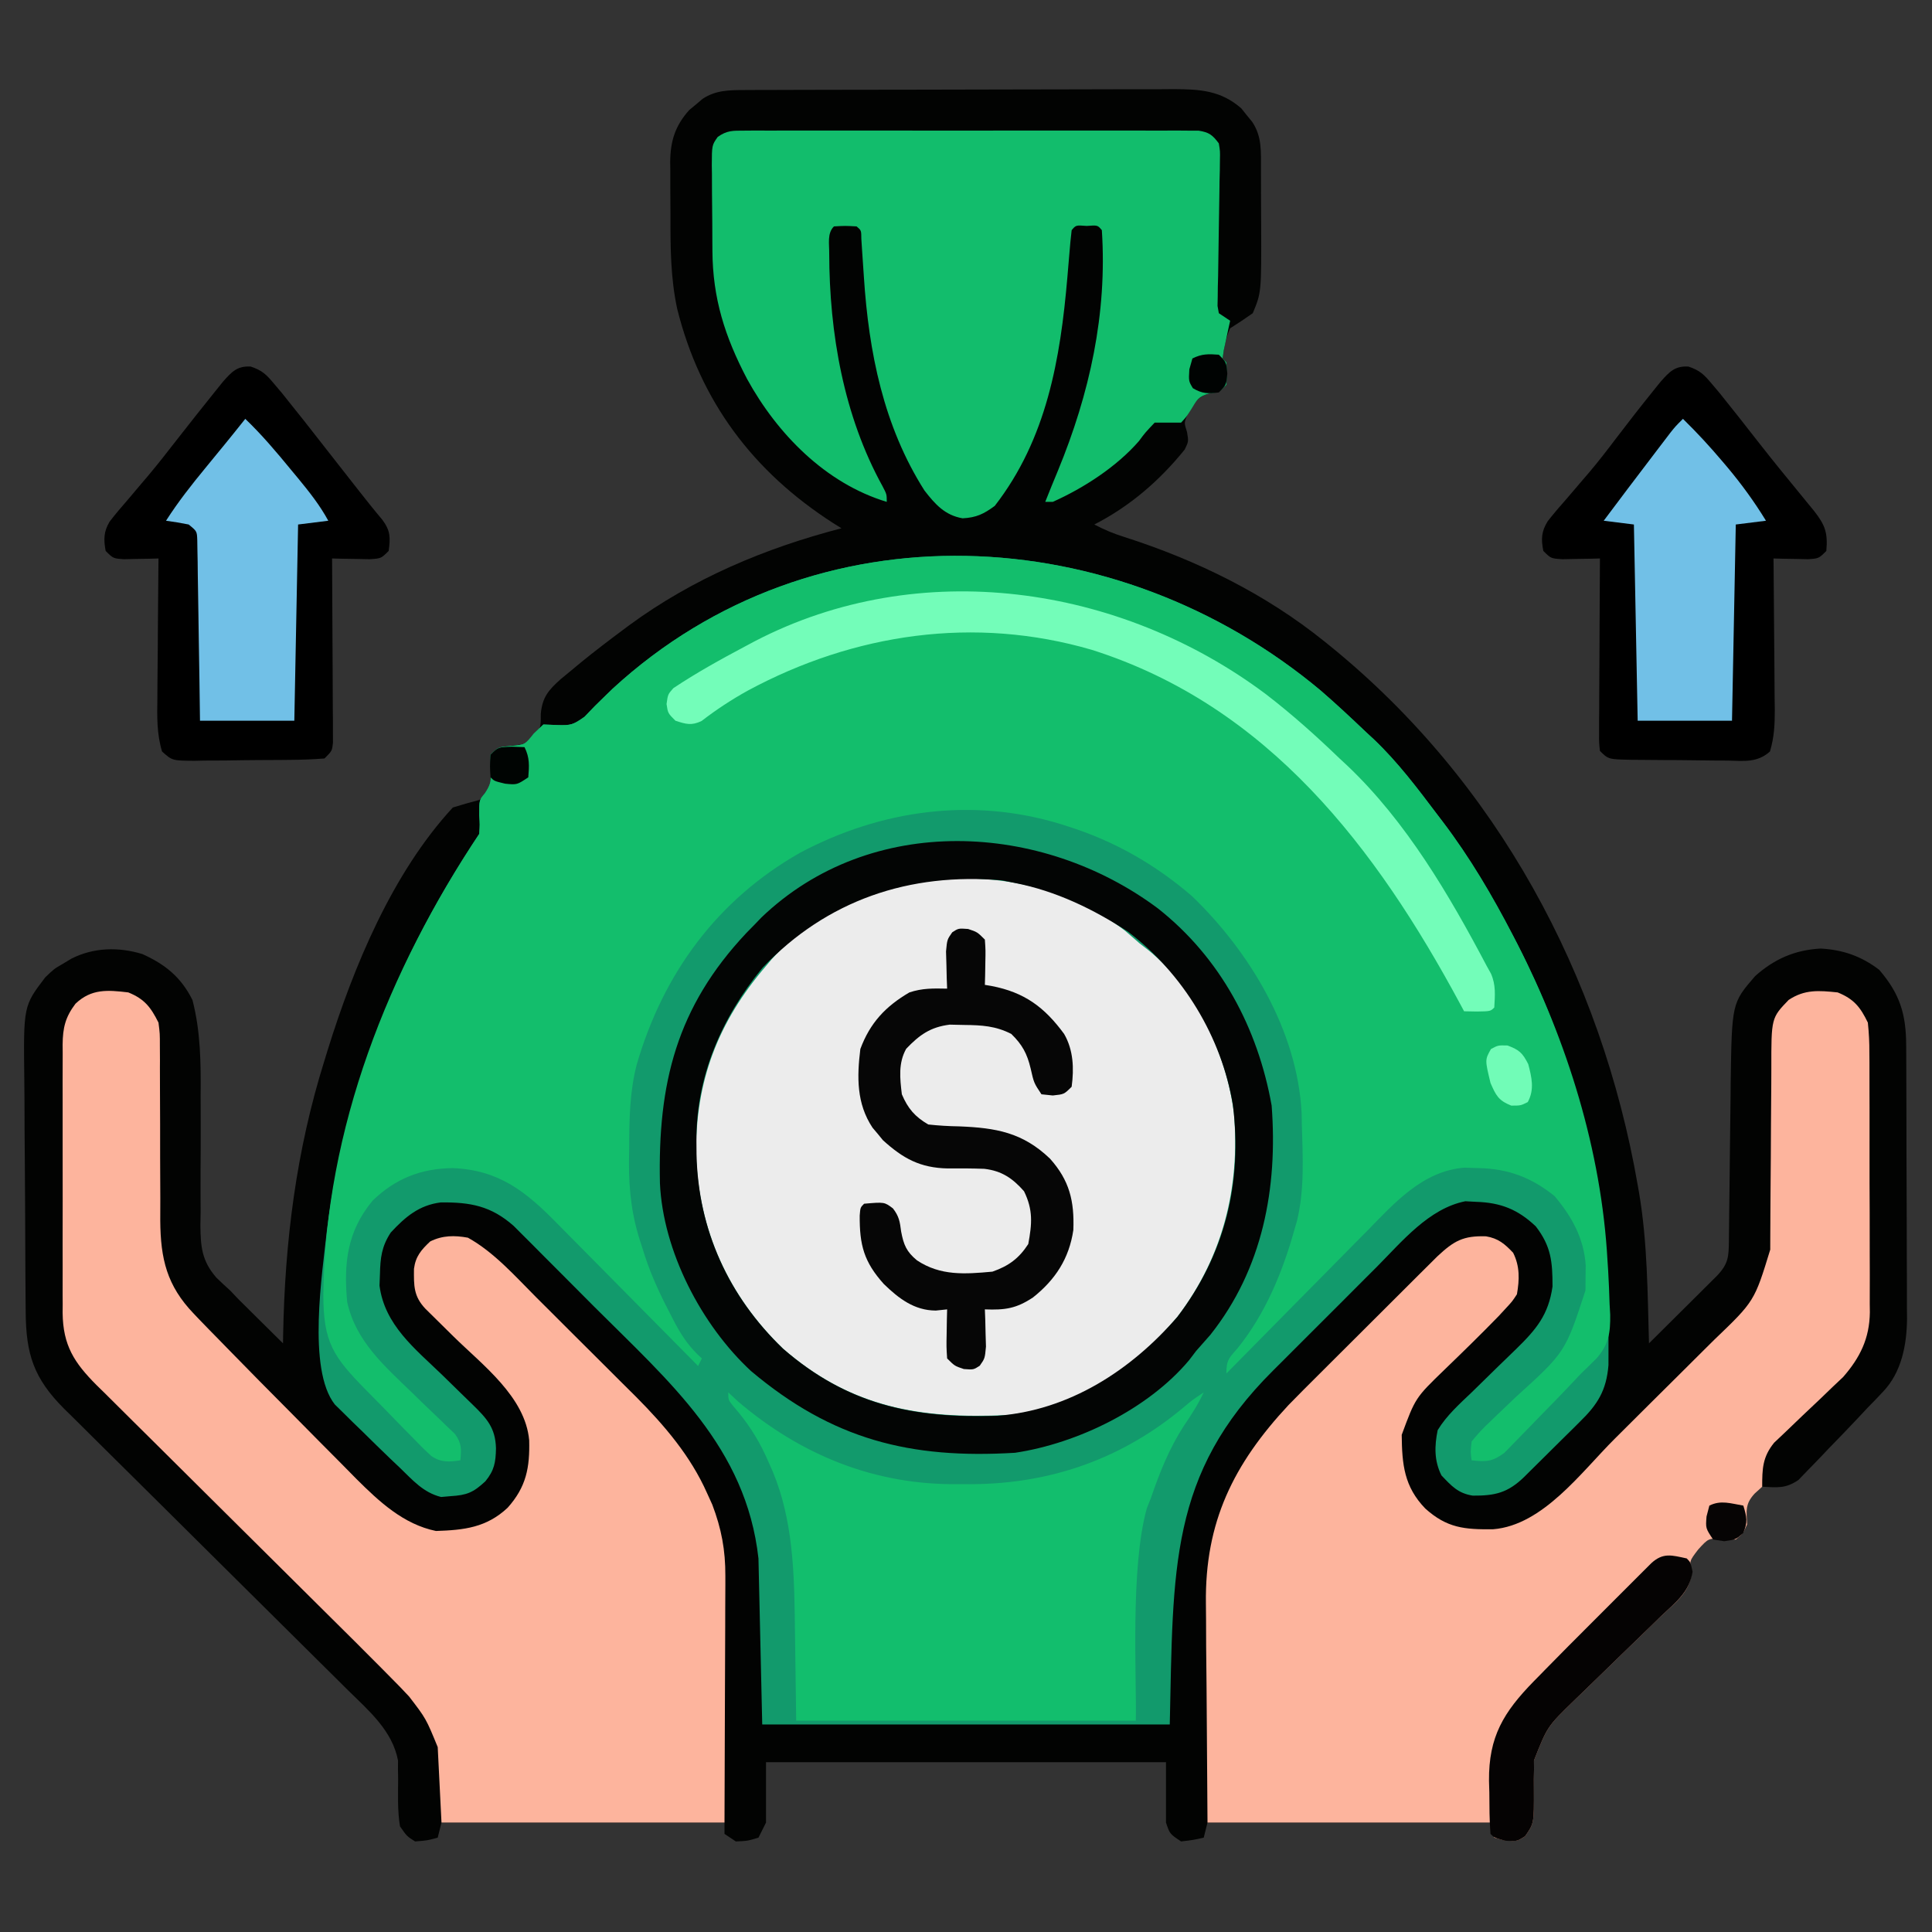 <?xml version="1.0" encoding="UTF-8"?>
<svg version="1.1" xmlns="http://www.w3.org/2000/svg" width="512" height="512">
<rect width="100%" height="100%" fill="#333333" stroke="none"/>
<path d="M0 0 C1.072 -0.006 2.145 -0.011 3.25 -0.017 C5.007 -0.019 5.007 -0.019 6.8 -0.021 C8.038 -0.026 9.275 -0.031 10.551 -0.036 C13.943 -0.048 17.336 -0.055 20.729 -0.06 C22.85 -0.063 24.972 -0.067 27.093 -0.071 C33.736 -0.085 40.378 -0.095 47.021 -0.098 C54.679 -0.103 62.338 -0.12 69.996 -0.149 C75.922 -0.171 81.848 -0.181 87.775 -0.182 C91.311 -0.184 94.847 -0.189 98.384 -0.207 C102.331 -0.227 106.278 -0.222 110.226 -0.216 C111.391 -0.225 112.556 -0.234 113.757 -0.244 C120.702 -0.208 126.237 0.099 131.668 4.859 C132.134 5.447 132.601 6.035 133.082 6.64 C133.805 7.522 133.805 7.522 134.543 8.422 C137.193 12.335 136.868 16.428 136.875 20.957 C136.878 21.728 136.881 22.499 136.885 23.294 C136.89 24.928 136.892 26.563 136.892 28.198 C136.894 30.669 136.912 33.14 136.931 35.611 C136.999 53.609 136.999 53.609 134.707 59.14 C132.745 60.53 130.745 61.866 128.707 63.14 C127.505 65.861 127.147 68.155 126.707 71.14 C127.037 71.47 127.367 71.8 127.707 72.14 C127.894 75.078 127.894 75.078 127.707 78.14 C125.707 80.14 125.707 80.14 123.332 80.328 C119.82 81.415 119.092 83.078 117.308 86.156 C116.506 88.208 116.506 88.208 117.277 90.609 C117.707 93.14 117.707 93.14 116.66 95.281 C110.021 103.504 102.143 110.317 92.707 115.14 C95.318 116.509 97.848 117.578 100.664 118.445 C119.798 124.579 138.02 133.476 153.707 146.14 C154.276 146.599 154.846 147.057 155.433 147.53 C199.385 183.288 227.056 234.582 236.707 290.14 C236.891 291.184 236.891 291.184 237.08 292.249 C239.306 305.399 239.332 318.84 239.707 332.14 C242.54 329.332 245.37 326.52 248.197 323.705 C249.159 322.748 250.122 321.792 251.086 320.836 C252.471 319.463 253.853 318.087 255.234 316.711 C256.067 315.883 256.899 315.056 257.757 314.203 C260.772 311.013 260.838 309.166 260.88 304.871 C260.901 303.218 260.901 303.218 260.921 301.531 C260.932 300.332 260.942 299.133 260.953 297.898 C260.986 295.362 261.019 292.825 261.052 290.289 C261.1 286.289 261.144 282.289 261.184 278.289 C261.224 274.429 261.275 270.57 261.328 266.711 C261.336 265.532 261.345 264.354 261.353 263.139 C261.664 241.972 261.664 241.972 267.82 234.832 C272.899 230.278 278.386 227.882 285.207 227.515 C291.133 227.842 295.972 229.54 300.707 233.14 C306.237 239.559 307.856 244.955 307.868 253.325 C307.873 254.159 307.878 254.994 307.883 255.853 C307.898 258.618 307.904 261.383 307.91 264.148 C307.916 266.073 307.921 267.998 307.927 269.922 C307.938 273.963 307.943 278.003 307.947 282.043 C307.952 287.204 307.976 292.365 308.005 297.527 C308.024 301.506 308.029 305.484 308.03 309.464 C308.033 311.365 308.041 313.267 308.054 315.169 C308.072 317.839 308.07 320.509 308.063 323.18 C308.072 323.956 308.082 324.733 308.091 325.533 C308.039 332.485 306.657 339.854 301.675 345.015 C301.062 345.665 300.448 346.315 299.816 346.984 C299.12 347.696 298.424 348.407 297.707 349.14 C296.907 349.996 296.108 350.852 295.285 351.734 C292.625 354.57 289.921 357.357 287.207 360.14 C286.75 360.625 286.293 361.109 285.822 361.608 C284.478 363.031 283.108 364.43 281.738 365.828 C280.939 366.657 280.141 367.486 279.318 368.34 C275.945 370.666 273.723 370.343 269.707 370.14 C267.143 371.62 267.143 371.62 265.707 374.14 C265.665 376.14 265.665 378.141 265.707 380.14 C264.644 382.515 264.644 382.515 262.707 384.14 C261.036 384.079 261.036 384.079 259.332 384.015 C255.501 383.76 255.501 383.76 252.769 386.765 C250.382 389.873 250.382 389.873 251.075 392.824 C250.472 398.252 246.589 400.933 242.754 404.574 C241.536 405.768 241.536 405.768 240.294 406.987 C237.695 409.532 235.078 412.056 232.457 414.578 C229.853 417.099 227.253 419.624 224.663 422.159 C223.05 423.734 221.43 425.302 219.801 426.86 C212.761 433.71 212.761 433.71 209.224 442.708 C209.229 443.483 209.233 444.259 209.238 445.058 C209.224 445.92 209.21 446.782 209.195 447.67 C209.199 448.547 209.203 449.424 209.207 450.328 C209.246 459.365 209.246 459.365 206.879 462.769 C204.707 464.14 204.707 464.14 201.457 463.89 C200.549 463.643 199.642 463.395 198.707 463.14 C198.377 461.82 198.047 460.5 197.707 459.14 C172.957 459.14 148.207 459.14 122.707 459.14 C122.377 460.46 122.047 461.78 121.707 463.14 C118.894 463.765 118.894 463.765 115.707 464.14 C112.707 462.14 112.707 462.14 111.707 459.14 C111.707 453.86 111.707 448.58 111.707 443.14 C76.727 443.14 41.747 443.14 5.707 443.14 C5.707 448.42 5.707 453.7 5.707 459.14 C5.047 460.46 4.387 461.78 3.707 463.14 C0.769 464.015 0.769 464.015 -2.293 464.14 C-3.283 463.48 -4.273 462.82 -5.293 462.14 C-5.293 461.15 -5.293 460.16 -5.293 459.14 C-30.043 459.14 -54.793 459.14 -80.293 459.14 C-80.623 460.46 -80.953 461.78 -81.293 463.14 C-84.043 463.89 -84.043 463.89 -87.293 464.14 C-89.465 462.769 -89.465 462.769 -91.293 460.14 C-91.977 456.014 -91.8 451.841 -91.782 447.67 C-91.796 446.808 -91.81 445.946 -91.825 445.058 C-91.82 444.283 -91.816 443.507 -91.811 442.708 C-93.292 434.828 -99.489 429.549 -104.962 424.179 C-105.835 423.31 -106.709 422.441 -107.609 421.545 C-109.5 419.665 -111.394 417.789 -113.292 415.916 C-116.297 412.952 -119.289 409.977 -122.281 407 C-128.63 400.684 -134.992 394.38 -141.356 388.078 C-148.23 381.269 -155.103 374.459 -161.961 367.633 C-164.932 364.677 -167.911 361.728 -170.895 358.784 C-173.187 356.52 -175.47 354.245 -177.754 351.972 C-178.579 351.163 -179.403 350.354 -180.253 349.521 C-188.339 341.437 -190.424 335.057 -190.486 323.745 C-190.494 322.912 -190.503 322.079 -190.511 321.22 C-190.536 318.471 -190.552 315.722 -190.567 312.972 C-190.572 312.03 -190.577 311.087 -190.583 310.116 C-190.61 305.124 -190.629 300.133 -190.643 295.142 C-190.657 291.025 -190.685 286.908 -190.725 282.791 C-190.775 277.805 -190.8 272.82 -190.807 267.834 C-190.813 265.942 -190.828 264.049 -190.853 262.157 C-191.085 242.732 -191.085 242.732 -185.293 235.14 C-182.942 232.887 -182.942 232.887 -180.668 231.578 C-179.913 231.123 -179.158 230.668 -178.379 230.199 C-172.472 227.201 -165.855 227.052 -159.559 228.976 C-153.462 231.729 -149.299 235.127 -146.293 241.14 C-144.115 249.487 -144.048 257.932 -144.125 266.5 C-144.12 269.022 -144.112 271.544 -144.104 274.066 C-144.1 277.992 -144.106 281.917 -144.139 285.843 C-144.166 289.667 -144.149 293.489 -144.125 297.312 C-144.146 298.48 -144.166 299.648 -144.188 300.851 C-144.12 306.585 -143.805 310.271 -139.975 314.702 C-138.772 315.873 -137.547 317.023 -136.293 318.14 C-135.264 319.226 -135.264 319.226 -134.213 320.334 C-133.389 321.151 -133.389 321.151 -132.547 321.984 C-131.938 322.59 -131.329 323.196 -130.701 323.82 C-129.788 324.721 -129.788 324.721 -128.856 325.64 C-128.22 326.272 -127.583 326.904 -126.928 327.555 C-125.385 329.085 -123.84 330.613 -122.293 332.14 C-122.284 331.494 -122.275 330.848 -122.265 330.182 C-121.816 305.117 -118.806 281.099 -111.293 257.14 C-111.042 256.321 -110.792 255.501 -110.533 254.657 C-103.609 232.349 -93.343 207.526 -77.293 190.14 C-74.976 189.421 -72.642 188.749 -70.293 188.14 C-68.196 186.621 -68.196 186.621 -67.293 184.14 C-67.222 182.767 -67.206 181.39 -67.231 180.015 C-67.251 178.737 -67.272 177.458 -67.293 176.14 C-65.293 174.14 -65.293 174.14 -61.918 173.765 C-58.339 173.397 -58.339 173.397 -55.918 171.578 C-53.98 169.097 -53.98 169.097 -53.981 165.328 C-53.573 160.893 -51.949 159.032 -48.688 156.109 C-47.503 155.135 -47.503 155.135 -46.293 154.14 C-45.287 153.305 -44.28 152.47 -43.243 151.609 C-39.661 148.694 -35.998 145.897 -32.293 143.14 C-31.721 142.713 -31.149 142.286 -30.559 141.846 C-13.655 129.428 5.493 121.387 25.707 116.14 C24.968 115.679 24.229 115.217 23.468 114.742 C2.334 101.153 -11.714 82.552 -17.835 57.964 C-19.598 49.759 -19.632 41.612 -19.609 33.259 C-19.606 30.815 -19.629 28.372 -19.655 25.928 C-19.657 24.357 -19.658 22.786 -19.657 21.215 C-19.666 20.493 -19.675 19.771 -19.684 19.027 C-19.634 13.48 -18.349 9.416 -14.61 5.277 C-14.031 4.799 -13.452 4.321 -12.856 3.828 C-12.28 3.337 -11.703 2.846 -11.11 2.34 C-7.62 0.036 -4.094 0.013 0 0 Z " fill="#020302" transform="translate(197.293,23.86)"/>
<path d="M0 0 C4.11 3.552 8.067 7.255 12 11 C13.06 11.98 13.06 11.98 14.141 12.98 C20.496 19.039 25.724 26.009 31 33 C31.431 33.565 31.862 34.13 32.306 34.712 C39.554 44.262 45.492 54.361 51 65 C51.391 65.754 51.781 66.508 52.184 67.285 C68.203 98.637 76.061 132.179 76.25 167.25 C76.256 167.936 76.261 168.623 76.267 169.33 C76.278 171.308 76.272 173.287 76.266 175.266 C76.263 176.418 76.261 177.571 76.259 178.759 C75.724 185.46 73.397 189.198 68.66 193.801 C68.137 194.323 67.615 194.844 67.076 195.382 C65.975 196.477 64.87 197.566 63.76 198.652 C62.061 200.314 60.378 201.993 58.697 203.674 C57.623 204.738 56.548 205.801 55.473 206.863 C54.969 207.364 54.466 207.865 53.948 208.381 C49.591 212.621 46.203 213.398 40.293 213.359 C36.402 212.75 34.678 210.812 32 208 C30.051 204.101 30.137 200.217 31 196 C33.38 192.105 36.717 189.129 40 186 C42.317 183.749 44.625 181.49 46.924 179.223 C48.535 177.639 50.156 176.067 51.791 174.508 C57.098 169.333 60.369 165.455 61.434 157.938 C61.442 151.366 61.056 147.262 57 142 C52.288 137.53 47.718 135.705 41.25 135.5 C40.286 135.448 39.322 135.397 38.328 135.344 C28.691 137.244 21.504 146.052 14.867 152.734 C13.821 153.778 12.775 154.822 11.728 155.865 C9.546 158.042 7.37 160.225 5.198 162.411 C2.437 165.189 -0.338 167.954 -3.116 170.714 C-5.277 172.864 -7.43 175.021 -9.582 177.18 C-10.601 178.201 -11.622 179.22 -12.646 180.237 C-40.216 207.659 -39.064 232.813 -40 274 C-75.64 274 -111.28 274 -148 274 C-148.33 259.48 -148.66 244.96 -149 230 C-152.275 200.522 -172.66 183.15 -192.5 163.315 C-194.915 160.9 -197.324 158.477 -199.731 156.053 C-202.053 153.717 -204.382 151.388 -206.711 149.059 C-207.569 148.193 -208.428 147.327 -209.312 146.436 C-210.117 145.634 -210.922 144.832 -211.751 144.006 C-212.453 143.302 -213.155 142.599 -213.878 141.874 C-219.885 136.567 -225.37 135.579 -233.176 135.652 C-238.929 136.361 -242.597 139.489 -246.438 143.625 C-248.872 147.325 -249.207 150.344 -249.312 154.688 C-249.35 155.681 -249.387 156.675 -249.426 157.699 C-248.08 168.13 -240.035 174.405 -232.875 181.312 C-231.208 182.937 -229.544 184.564 -227.882 186.194 C-226.852 187.202 -225.82 188.206 -224.783 189.206 C-220.969 192.914 -218.704 195.395 -218.562 200.812 C-218.622 204.518 -219.004 206.682 -221.375 209.562 C-224.622 212.578 -226.297 213.232 -230.625 213.5 C-231.442 213.572 -232.26 213.644 -233.102 213.719 C-237.795 212.555 -240.585 209.302 -244 206 C-244.793 205.249 -245.587 204.498 -246.404 203.724 C-248.941 201.299 -251.442 198.842 -253.938 196.375 C-255.23 195.126 -255.23 195.126 -256.549 193.852 C-257.367 193.042 -258.185 192.232 -259.027 191.398 C-259.767 190.673 -260.507 189.948 -261.269 189.201 C-268.627 179.845 -264.568 154.266 -263.316 142.656 C-258.409 104.639 -244.179 69.768 -223 38 C-222.833 35.542 -222.833 35.542 -223 33 C-223 29 -223 29 -221.5 27.25 C-219.803 24.705 -219.846 23.843 -219.938 20.875 C-219.958 19.596 -219.979 18.317 -220 17 C-218 15 -218 15 -214.688 14.688 C-210.851 14.345 -210.851 14.345 -208.562 11.438 C-207.717 10.633 -206.871 9.829 -206 9 C-204.743 9.05 -203.486 9.101 -202.191 9.152 C-198.705 9.252 -198.123 9.087 -195.086 6.945 C-193.744 5.549 -193.744 5.549 -192.375 4.125 C-191.343 3.103 -190.305 2.088 -189.262 1.078 C-188.729 0.562 -188.195 0.046 -187.646 -0.486 C-134.042 -49.781 -54.02 -45.198 0 0 Z " fill="#129A6C" transform="translate(350,183)"/>
<path d="M0 0 C4.11 3.552 8.067 7.255 12 11 C13.06 11.98 13.06 11.98 14.141 12.98 C20.496 19.039 25.724 26.009 31 33 C31.431 33.565 31.862 34.13 32.306 34.712 C39.554 44.262 45.492 54.361 51 65 C51.391 65.754 51.781 66.508 52.184 67.285 C65.358 93.07 74.393 121.983 76 151 C76.06 151.914 76.12 152.827 76.181 153.769 C76.356 156.721 76.469 159.669 76.562 162.625 C76.64 163.994 76.64 163.994 76.718 165.392 C76.783 170.178 76.345 173.206 73.188 176.898 C71.808 178.282 70.41 179.647 69 181 C67.649 182.423 66.298 183.847 64.953 185.276 C62.985 187.352 60.982 189.392 58.975 191.43 C57.942 192.485 56.915 193.546 55.895 194.613 C54.401 196.173 52.889 197.713 51.371 199.25 C50.483 200.163 49.596 201.075 48.681 202.016 C45.508 204.364 43.858 204.43 40 204 C39.683 201.839 39.683 201.839 40 199 C41.639 196.972 43.178 195.331 45.074 193.578 C45.855 192.822 45.855 192.822 46.653 192.05 C48.319 190.438 50.001 188.842 51.688 187.25 C64.829 175.329 64.829 175.329 70.168 158.977 C70.174 157.871 70.181 156.765 70.188 155.625 C70.202 154.524 70.216 153.423 70.23 152.289 C69.728 145.122 66.554 139.425 62 134 C55.892 129.052 49.675 126.701 41.812 126.562 C40.581 126.523 39.35 126.483 38.082 126.441 C27.069 127.31 19.561 135.764 12.305 143.207 C11.221 144.3 10.137 145.391 9.052 146.481 C6.223 149.329 3.409 152.192 0.599 155.058 C-2.282 157.99 -5.177 160.907 -8.07 163.826 C-13.728 169.537 -19.369 175.263 -25 181 C-25 177.343 -24.277 176.877 -21.938 174.188 C-14.641 165.089 -10.129 154.163 -7 143 C-6.774 142.229 -6.549 141.458 -6.316 140.664 C-4.243 132.284 -4.76 123.564 -5 115 C-5.018 113.996 -5.036 112.992 -5.055 111.957 C-6.176 90.16 -18.802 69.203 -34.152 54.445 C-43.958 46.025 -54.671 39.907 -67 36 C-67.657 35.791 -68.314 35.582 -68.991 35.367 C-92.403 28.245 -116.541 31.611 -138 43 C-159.926 55.469 -174.256 74.965 -181.273 99.16 C-183.161 106.538 -183.22 113.528 -183.25 121.125 C-183.271 122.393 -183.291 123.662 -183.312 124.969 C-183.345 132.824 -182.521 139.563 -180 147 C-179.71 147.911 -179.419 148.823 -179.12 149.762 C-177.28 155.431 -174.763 160.673 -172 165.938 C-171.668 166.577 -171.336 167.216 -170.993 167.874 C-169.058 171.46 -167.046 174.287 -164 177 C-164.33 177.66 -164.66 178.32 -165 179 C-165.571 178.42 -166.142 177.84 -166.73 177.243 C-172.133 171.759 -177.546 166.286 -182.97 160.823 C-185.757 158.015 -188.541 155.203 -191.316 152.382 C-193.998 149.657 -196.69 146.941 -199.388 144.232 C-200.413 143.201 -201.433 142.166 -202.45 141.127 C-210.708 132.7 -217.833 127.055 -230 126.562 C-238.383 126.657 -245.164 129.299 -251.234 135.156 C-257.983 143.3 -258.949 151.669 -258 162 C-255.756 172.45 -248.009 179.094 -240.633 186.234 C-239.862 186.988 -239.09 187.741 -238.296 188.517 C-236.739 190.032 -235.17 191.535 -233.589 193.024 C-232.867 193.724 -232.146 194.423 -231.402 195.145 C-230.747 195.767 -230.092 196.389 -229.418 197.031 C-227.639 199.501 -227.72 201.022 -228 204 C-230.946 204.45 -233.113 204.596 -235.655 202.888 C-237.479 201.232 -239.192 199.508 -240.895 197.727 C-241.527 197.088 -242.16 196.449 -242.812 195.79 C-244.827 193.749 -246.819 191.687 -248.812 189.625 C-250.172 188.243 -251.534 186.863 -252.896 185.484 C-261.81 176.42 -264.299 172.735 -264.317 159.979 C-263.778 116.093 -247.062 74.093 -223 38 C-222.833 35.542 -222.833 35.542 -223 33 C-223 29 -223 29 -221.5 27.25 C-219.803 24.705 -219.846 23.843 -219.938 20.875 C-219.958 19.596 -219.979 18.317 -220 17 C-218 15 -218 15 -214.688 14.688 C-210.851 14.345 -210.851 14.345 -208.562 11.438 C-207.717 10.633 -206.871 9.829 -206 9 C-204.743 9.05 -203.486 9.101 -202.191 9.152 C-198.705 9.252 -198.123 9.087 -195.086 6.945 C-193.744 5.549 -193.744 5.549 -192.375 4.125 C-191.343 3.103 -190.305 2.088 -189.262 1.078 C-188.729 0.562 -188.195 0.046 -187.646 -0.486 C-134.042 -49.781 -54.02 -45.198 0 0 Z " fill="#13BE6C" transform="translate(350,183)"/>
<path d="M0 0 C1.281 1.093 2.552 2.197 3.812 3.312 C5.05 4.272 5.05 4.272 6.312 5.25 C18.739 15.502 26.799 32.488 28.812 48.312 C30.495 67.93 25.884 86.475 13.812 102.312 C2.42 115.839 -13.243 126.509 -31.188 128.312 C-54.439 129.406 -72.751 126.312 -90.695 110.711 C-105.09 96.858 -113.018 79.379 -113.709 59.463 C-113.964 39.976 -107.973 24.2 -95.188 9.312 C-94.69 8.72 -94.192 8.127 -93.68 7.516 C-70.354 -18.037 -27.181 -20.961 0 0 Z " fill="#ECECEC" transform="translate(298.188,246.688)"/>
<path d="M0 0 C4.293 1.735 6.008 3.878 8 8 C8.29 10.763 8.421 13.299 8.404 16.06 C8.411 16.857 8.418 17.655 8.425 18.476 C8.443 21.105 8.439 23.734 8.434 26.363 C8.438 28.198 8.443 30.032 8.449 31.867 C8.458 35.711 8.456 39.555 8.446 43.399 C8.435 48.312 8.455 53.224 8.484 58.136 C8.502 61.926 8.502 65.715 8.496 69.505 C8.496 71.315 8.502 73.125 8.515 74.936 C8.53 77.475 8.519 80.013 8.502 82.552 C8.516 83.661 8.516 83.661 8.531 84.793 C8.434 91.7 5.959 96.753 1.45 101.924 C0.514 102.808 -0.422 103.691 -1.387 104.602 C-2.417 105.596 -3.448 106.591 -4.479 107.586 C-6.088 109.114 -7.702 110.638 -9.318 112.16 C-10.893 113.651 -12.453 115.157 -14.012 116.664 C-14.945 117.545 -15.877 118.427 -16.839 119.334 C-19.919 123.133 -20 126.245 -20 131 C-20.66 131.598 -21.32 132.196 -22 132.812 C-24.623 135.681 -24.079 137.221 -24 141 C-25.062 143.375 -25.062 143.375 -27 145 C-28.114 144.959 -29.227 144.917 -30.375 144.875 C-34.205 144.62 -34.205 144.62 -36.938 147.625 C-39.325 150.732 -39.325 150.732 -38.632 153.684 C-39.234 159.112 -43.117 161.792 -46.953 165.434 C-47.765 166.23 -48.577 167.026 -49.413 167.846 C-52.012 170.391 -54.629 172.915 -57.25 175.438 C-59.854 177.958 -62.453 180.484 -65.044 183.018 C-66.656 184.594 -68.276 186.161 -69.906 187.72 C-76.946 194.57 -76.946 194.57 -80.482 203.567 C-80.478 204.343 -80.473 205.119 -80.469 205.918 C-80.483 206.78 -80.497 207.641 -80.512 208.529 C-80.508 209.407 -80.504 210.284 -80.5 211.188 C-80.461 220.224 -80.461 220.224 -82.828 223.629 C-85 225 -85 225 -88.25 224.75 C-89.611 224.379 -89.611 224.379 -91 224 C-91.33 222.68 -91.66 221.36 -92 220 C-116.75 220 -141.5 220 -167 220 C-167.083 208.223 -167.165 196.446 -167.25 184.312 C-167.286 180.62 -167.323 176.927 -167.36 173.122 C-167.378 168.547 -167.378 168.547 -167.382 166.393 C-167.388 164.916 -167.402 163.439 -167.422 161.962 C-167.707 140.388 -160.133 125.005 -145.528 109.35 C-142.922 106.677 -140.287 104.036 -137.637 101.406 C-136.672 100.443 -135.708 99.479 -134.745 98.516 C-132.747 96.519 -130.746 94.526 -128.742 92.536 C-126.18 89.992 -123.626 87.441 -121.073 84.887 C-119.092 82.907 -117.109 80.929 -115.125 78.952 C-113.726 77.558 -112.328 76.162 -110.931 74.766 C-110.079 73.921 -109.228 73.076 -108.35 72.205 C-107.605 71.463 -106.859 70.721 -106.091 69.957 C-101.674 65.823 -99.228 64.448 -93.191 64.637 C-89.95 65.174 -88.215 66.646 -86 69 C-84.204 72.592 -84.317 76.095 -85 80 C-86.24 81.89 -86.24 81.89 -87.926 83.707 C-88.561 84.395 -89.197 85.083 -89.852 85.792 C-94.556 90.628 -99.381 95.338 -104.236 100.021 C-111.907 107.441 -111.907 107.441 -115.531 117.246 C-115.454 125.123 -114.889 130.97 -109.281 136.781 C-103.541 141.938 -98.918 142.367 -91.281 142.266 C-78.091 141.198 -67.91 127.078 -59.137 118.34 C-58.645 117.851 -58.153 117.361 -57.646 116.857 C-55.05 114.277 -52.457 111.693 -49.867 109.107 C-47.213 106.459 -44.55 103.82 -41.886 101.184 C-39.814 99.131 -37.749 97.071 -35.685 95.009 C-34.707 94.033 -33.726 93.06 -32.742 92.09 C-22.057 81.843 -22.057 81.843 -17.869 68.168 C-17.865 67.075 -17.862 65.983 -17.858 64.858 C-17.851 63.616 -17.844 62.375 -17.837 61.095 C-17.835 60.435 -17.833 59.774 -17.831 59.093 C-17.824 57.016 -17.808 54.939 -17.79 52.862 C-17.738 46.958 -17.69 41.054 -17.674 35.149 C-17.664 31.533 -17.635 27.917 -17.593 24.301 C-17.58 22.927 -17.575 21.553 -17.578 20.179 C-17.594 6.774 -17.594 6.774 -13 2 C-8.742 -0.839 -4.997 -0.512 0 0 Z " fill="#FDB49D" transform="translate(487,263)"/>
<path d="M0 0 C4.298 1.738 5.947 3.913 8 8 C8.372 10.932 8.372 10.932 8.369 14.208 C8.376 15.44 8.383 16.672 8.39 17.941 C8.387 18.594 8.383 19.248 8.38 19.921 C8.371 21.982 8.381 24.043 8.397 26.104 C8.437 31.963 8.438 37.821 8.436 43.679 C8.436 47.271 8.455 50.862 8.485 54.453 C8.496 56.47 8.484 58.487 8.471 60.503 C8.553 70.652 10.223 77.721 17.371 85.164 C17.829 85.645 18.286 86.126 18.758 86.622 C20.49 88.429 22.245 90.214 24 92 C24.764 92.784 25.528 93.568 26.315 94.376 C31.87 100.076 37.463 105.736 43.079 111.375 C45.574 113.881 48.057 116.398 50.538 118.918 C52.48 120.886 54.43 122.845 56.384 124.802 C57.742 126.168 59.092 127.544 60.441 128.92 C66.496 134.954 72.944 140.962 81.539 142.727 C89.02 142.48 94.91 141.828 100.523 136.574 C105.488 131.021 106.416 125.914 106.242 118.707 C105.209 107.155 93.872 98.754 86.125 91.125 C84.417 89.442 82.711 87.758 81.008 86.07 C80.262 85.336 79.515 84.601 78.747 83.844 C75.581 80.502 75.671 77.696 75.707 73.262 C76.137 69.946 77.609 68.25 80 66 C83.282 64.359 86.465 64.359 90 65 C96.952 68.855 102.567 75.26 108.125 80.824 C109.081 81.776 110.037 82.728 110.993 83.679 C112.986 85.665 114.976 87.655 116.963 89.647 C119.482 92.172 122.013 94.686 124.547 97.197 C126.522 99.157 128.49 101.125 130.456 103.094 C131.83 104.467 133.21 105.833 134.59 107.199 C142.098 114.762 149.028 122.874 153.375 132.688 C154.067 134.209 154.067 134.209 154.773 135.762 C157.194 142.152 158.251 147.782 158.227 154.609 C158.227 155.334 158.228 156.058 158.228 156.805 C158.226 159.12 158.211 161.435 158.195 163.75 C158.192 165.191 158.19 166.633 158.189 168.074 C158.179 173.383 158.151 178.691 158.125 184 C158.084 195.88 158.042 207.76 158 220 C133.25 220 108.5 220 83 220 C82.67 213.4 82.34 206.8 82 200 C78.898 192.431 78.898 192.431 74.433 186.618 C73.64 185.779 72.848 184.94 72.031 184.075 C71.023 183.048 70.013 182.023 69 181 C68.061 180.049 68.061 180.049 67.103 179.08 C62.353 174.287 57.565 169.532 52.769 164.785 C50.025 162.068 47.286 159.347 44.548 156.624 C36.77 148.889 28.99 141.156 21.193 133.44 C16.408 128.704 11.634 123.958 6.865 119.206 C5.052 117.402 3.234 115.602 1.413 113.806 C-1.128 111.298 -3.657 108.778 -6.183 106.255 C-7.31 105.152 -7.31 105.152 -8.459 104.027 C-14.325 98.127 -17.302 93.567 -17.407 84.917 C-17.401 84.174 -17.394 83.431 -17.388 82.666 C-17.396 81.462 -17.396 81.462 -17.404 80.234 C-17.417 77.601 -17.409 74.969 -17.398 72.336 C-17.4 70.497 -17.403 68.658 -17.407 66.819 C-17.412 62.974 -17.405 59.13 -17.391 55.285 C-17.374 50.361 -17.384 45.438 -17.402 40.514 C-17.413 36.72 -17.409 32.927 -17.401 29.133 C-17.399 27.317 -17.402 25.502 -17.409 23.686 C-17.417 21.149 -17.405 18.613 -17.388 16.076 C-17.397 14.955 -17.397 14.955 -17.407 13.812 C-17.352 9.357 -16.696 6.566 -14 3 C-9.792 -1.007 -5.519 -0.654 0 0 Z " fill="#FDB49D" transform="translate(34,263)"/>
<path d="M0 0 C1.615 -0.013 1.615 -0.013 3.263 -0.026 C4.444 -0.02 5.626 -0.013 6.843 -0.007 C8.709 -0.015 8.709 -0.015 10.613 -0.023 C14.026 -0.034 17.439 -0.032 20.852 -0.022 C24.422 -0.014 27.992 -0.021 31.562 -0.026 C37.558 -0.032 43.554 -0.024 49.549 -0.01 C56.483 0.006 63.417 0.001 70.351 -0.016 C76.302 -0.029 82.253 -0.031 88.204 -0.023 C91.759 -0.019 95.314 -0.018 98.869 -0.028 C102.832 -0.038 106.794 -0.024 110.757 -0.007 C111.938 -0.013 113.12 -0.019 114.337 -0.026 C115.952 -0.013 115.952 -0.013 117.6 0 C119.006 0.002 119.006 0.002 120.44 0.003 C123.234 0.45 124.127 1.137 125.8 3.381 C126.141 5.437 126.141 5.437 126.093 7.821 C126.083 8.715 126.073 9.609 126.063 10.531 C126.038 11.493 126.013 12.456 125.988 13.447 C125.971 14.932 125.971 14.932 125.953 16.447 C125.916 19.613 125.861 22.778 125.8 25.943 C125.721 30.111 125.66 34.279 125.613 38.447 C125.588 39.412 125.563 40.377 125.537 41.37 C125.527 42.261 125.517 43.153 125.507 44.071 C125.491 44.857 125.476 45.643 125.459 46.452 C125.628 47.407 125.628 47.407 125.8 48.381 C126.79 49.041 127.78 49.701 128.8 50.381 C128.566 51.446 128.566 51.446 128.327 52.533 C128.035 53.912 128.035 53.912 127.738 55.318 C127.54 56.235 127.343 57.151 127.14 58.096 C126.972 59.227 126.972 59.227 126.8 60.381 C127.13 60.711 127.46 61.041 127.8 61.381 C127.988 64.318 127.988 64.318 127.8 67.381 C125.8 69.381 125.8 69.381 123.488 69.568 C120.292 70.535 120.097 71.195 118.425 73.943 C117.179 75.885 117.179 75.885 115.8 77.381 C113.467 77.381 111.133 77.381 108.8 77.381 C106.242 80.087 106.242 80.087 104.652 82.244 C98.77 89.032 90.001 94.722 81.8 98.381 C81.14 98.381 80.48 98.381 79.8 98.381 C80.899 95.612 82.02 92.854 83.167 90.104 C91.558 69.735 96.261 48.526 94.8 26.381 C93.682 25.037 93.682 25.037 90.8 25.256 C87.918 25.037 87.918 25.037 86.8 26.381 C86.547 28.481 86.355 30.589 86.187 32.697 C86.075 34.012 85.964 35.326 85.849 36.68 C85.762 37.726 85.762 37.726 85.672 38.792 C83.807 60.548 80.189 81.696 66.425 99.443 C63.501 101.602 61.526 102.553 57.906 102.736 C53.223 101.946 50.621 99.019 47.8 95.381 C36.93 78.288 33.029 58.672 31.738 38.756 C31.584 36.43 31.427 34.105 31.265 31.779 C31.199 30.765 31.133 29.751 31.065 28.707 C31.049 26.423 31.049 26.423 29.8 25.381 C26.8 25.214 26.8 25.214 23.8 25.381 C21.962 27.219 22.583 30.034 22.55 32.506 C22.587 53.686 26.38 75.585 36.698 94.264 C37.8 96.381 37.8 96.381 37.8 98.381 C21.601 93.495 8.77 80.364 0.784 65.815 C-5.097 54.599 -8.333 44.465 -8.403 31.807 C-8.409 31.001 -8.414 30.195 -8.42 29.365 C-8.43 27.672 -8.436 25.978 -8.44 24.285 C-8.45 21.691 -8.481 19.098 -8.512 16.504 C-8.519 14.855 -8.524 13.206 -8.528 11.557 C-8.54 10.782 -8.553 10.007 -8.565 9.208 C-8.543 3.87 -8.543 3.87 -7.003 1.677 C-4.569 -0.072 -2.986 0.004 0 0 Z " fill="#12BD6C" transform="translate(197.2,34.619)"/>
<path d="M0 0 C0.866 0.804 1.732 1.609 2.625 2.438 C19.365 16.685 38.951 24.613 61 24.312 C62.181 24.316 63.362 24.319 64.578 24.322 C85.752 24.194 104.706 17.456 120.977 3.699 C123 2 123 2 126 0 C124.5 3.199 122.669 6.016 120.688 8.938 C116.804 14.972 114.319 21.234 112 28 C111.646 28.891 111.291 29.781 110.926 30.699 C106.483 46.538 108.263 75.946 108 87 C78.3 87 48.6 87 18 87 C17.688 65.438 17.688 65.438 17.612 58.732 C17.395 44.903 16.708 31.374 10.75 18.625 C10.453 17.963 10.156 17.301 9.849 16.619 C7.585 11.772 4.826 7.633 1.285 3.602 C0 2 0 2 0 0 Z " fill="#12BE6D" transform="translate(193,369)"/>
<path d="M0 0 C16.567 13.072 26.473 31.699 30.125 52.25 C31.779 74.051 27.767 95.531 13.875 113 C12.635 114.425 11.385 115.842 10.125 117.25 C9.506 118.063 8.887 118.877 8.25 119.715 C-2.606 132.666 -21.342 141.78 -37.875 144.25 C-65.625 145.931 -86.245 140.788 -107.859 122.578 C-121.036 110.368 -131.171 90.796 -131.985 72.819 C-132.564 46.388 -127.611 26.19 -109.066 6.484 C-108.343 5.747 -107.62 5.01 -106.875 4.25 C-106.286 3.636 -105.697 3.023 -105.09 2.391 C-76.06 -25.427 -30.767 -22.995 0 0 Z M-104.812 15.734 C-115.72 29.039 -122.488 44.714 -122.312 61.938 C-122.304 62.991 -122.296 64.045 -122.287 65.13 C-121.856 85.157 -113.84 102.735 -99.383 116.648 C-82.286 131.513 -64.896 135.181 -42.65 134.455 C-23.55 133.043 -7.173 122.416 5.125 108.25 C17.789 91.689 22.406 72.539 19.853 52.065 C16.86 34.07 6.589 17.167 -7.945 6.164 C-17.135 0.16 -27.062 -4.624 -37.875 -6.75 C-39.009 -6.977 -40.144 -7.204 -41.312 -7.438 C-65.842 -9.589 -87.735 -2.222 -104.812 15.734 Z " fill="#030504" transform="translate(306.875,240.75)"/>
<path d="M0 0 C3.026 1.02 4.121 2.108 6.164 4.543 C6.851 5.358 7.538 6.172 8.246 7.012 C12.241 11.966 16.183 16.958 20.085 21.985 C22.537 25.139 25.007 28.278 27.477 31.418 C27.925 31.989 28.373 32.561 28.835 33.149 C30.8 35.652 32.773 38.132 34.832 40.559 C37.026 43.51 37.019 45.259 36.539 48.855 C34.539 50.855 34.539 50.855 31.5 51.051 C30.317 51.028 29.133 51.004 27.914 50.98 C26.131 50.953 26.131 50.953 24.312 50.926 C22.94 50.891 22.94 50.891 21.539 50.855 C21.544 51.49 21.548 52.124 21.553 52.778 C21.597 59.364 21.627 65.949 21.649 72.535 C21.659 74.995 21.673 77.455 21.69 79.915 C21.714 83.445 21.726 86.974 21.734 90.504 C21.745 91.609 21.755 92.714 21.766 93.853 C21.766 95.384 21.766 95.384 21.766 96.947 C21.771 97.848 21.775 98.75 21.78 99.679 C21.539 101.855 21.539 101.855 19.539 103.855 C16.489 104.092 13.533 104.208 10.48 104.227 C9.58 104.236 8.68 104.245 7.753 104.254 C5.847 104.268 3.942 104.277 2.036 104.281 C-0.884 104.293 -3.801 104.342 -6.721 104.393 C-8.57 104.402 -10.42 104.409 -12.27 104.414 C-13.145 104.434 -14.02 104.453 -14.921 104.473 C-20.823 104.429 -20.823 104.429 -23.517 102.007 C-24.933 97.28 -24.828 92.775 -24.754 87.867 C-24.75 86.809 -24.745 85.751 -24.741 84.66 C-24.724 81.287 -24.687 77.915 -24.648 74.543 C-24.633 72.253 -24.62 69.964 -24.607 67.674 C-24.574 62.068 -24.524 56.462 -24.461 50.855 C-25.726 50.89 -25.726 50.89 -27.016 50.926 C-28.659 50.953 -28.659 50.953 -30.336 50.98 C-31.426 51.004 -32.517 51.027 -33.641 51.051 C-36.461 50.855 -36.461 50.855 -38.461 48.855 C-39.016 45.837 -39.009 43.775 -37.412 41.094 C-35.891 39.114 -34.294 37.233 -32.648 35.355 C-31.448 33.936 -30.249 32.515 -29.051 31.094 C-28.446 30.384 -27.841 29.675 -27.218 28.944 C-24.634 25.873 -22.171 22.714 -19.711 19.543 C-16.32 15.209 -12.915 10.889 -9.461 6.605 C-8.76 5.734 -8.058 4.863 -7.336 3.965 C-5.028 1.368 -3.593 -0.211 0 0 Z " fill="#000000" transform="translate(66.461,97.145)"/>
<path d="M0 0 C3.026 1.02 4.121 2.108 6.164 4.543 C6.854 5.36 7.543 6.178 8.254 7.02 C11.716 11.316 15.128 15.649 18.516 20.004 C22.366 24.937 26.332 29.775 30.3 34.614 C30.823 35.254 31.347 35.895 31.887 36.555 C32.351 37.12 32.815 37.686 33.293 38.268 C36.252 42.038 36.945 44.09 36.539 48.855 C34.539 50.855 34.539 50.855 31.719 51.051 C30.628 51.028 29.538 51.004 28.414 50.98 C27.318 50.962 26.223 50.944 25.094 50.926 C24.251 50.903 23.408 50.879 22.539 50.855 C22.546 51.446 22.552 52.036 22.559 52.644 C22.626 58.792 22.671 64.94 22.704 71.089 C22.719 73.383 22.739 75.677 22.765 77.97 C22.802 81.269 22.819 84.568 22.832 87.867 C22.848 88.891 22.863 89.915 22.879 90.971 C22.88 94.9 22.726 98.231 21.595 102.007 C18.237 105.026 14.704 104.511 10.348 104.414 C9.447 104.412 8.546 104.409 7.617 104.407 C5.713 104.397 3.809 104.375 1.906 104.343 C-1.016 104.293 -3.936 104.281 -6.857 104.275 C-8.706 104.261 -10.554 104.245 -12.402 104.227 C-13.279 104.221 -14.157 104.216 -15.06 104.21 C-21.228 104.089 -21.228 104.089 -23.461 101.855 C-23.701 99.679 -23.701 99.679 -23.688 96.947 C-23.688 95.415 -23.688 95.415 -23.688 93.853 C-23.677 92.748 -23.667 91.643 -23.656 90.504 C-23.653 89.375 -23.651 88.246 -23.648 87.082 C-23.636 83.465 -23.611 79.848 -23.586 76.23 C-23.576 73.783 -23.567 71.335 -23.559 68.887 C-23.537 62.876 -23.503 56.866 -23.461 50.855 C-24.834 50.89 -24.834 50.89 -26.234 50.926 C-28.017 50.953 -28.017 50.953 -29.836 50.98 C-31.019 51.004 -32.203 51.027 -33.422 51.051 C-36.461 50.855 -36.461 50.855 -38.461 48.855 C-39.083 45.741 -38.995 43.718 -37.302 40.984 C-35.629 38.854 -33.881 36.82 -32.086 34.793 C-30.791 33.28 -29.498 31.766 -28.207 30.25 C-27.567 29.506 -26.928 28.761 -26.269 27.995 C-23.793 25.065 -21.459 22.042 -19.148 18.98 C-15.988 14.834 -12.797 10.725 -9.523 6.668 C-8.813 5.788 -8.103 4.907 -7.371 4 C-5.049 1.393 -3.614 -0.212 0 0 Z " fill="#000000" transform="translate(447.461,97.145)"/>
<path d="M0 0 C6.891 5.297 13.307 11.033 19.562 17.062 C20.616 18.039 20.616 18.039 21.691 19.035 C37.289 33.876 48.599 53.188 58.562 72.062 C58.931 72.725 59.299 73.387 59.678 74.07 C61.013 77.077 60.746 79.824 60.562 83.062 C59.562 84.062 59.562 84.062 56 84.125 C54.866 84.104 53.731 84.084 52.562 84.062 C52.236 83.454 51.909 82.845 51.572 82.218 C29.273 40.768 0.654 3.117 -46.074 -11.719 C-77.15 -20.8 -109.069 -16.115 -137.264 -0.919 C-141.572 1.472 -145.611 4.117 -149.508 7.129 C-152.173 8.419 -153.671 7.965 -156.438 7.062 C-158.438 5.062 -158.438 5.062 -158.793 2.633 C-158.438 0.062 -158.438 0.062 -156.988 -1.57 C-150.866 -5.652 -144.495 -9.173 -138 -12.625 C-137.131 -13.089 -136.262 -13.552 -135.366 -14.03 C-91.778 -36.669 -38.702 -28.97 0 0 Z " fill="#73FDB9" transform="translate(335.438,183.938)"/>
<path d="M0 0 C2.438 0.812 2.438 0.812 4.438 2.812 C4.633 5.633 4.633 5.633 4.562 8.938 C4.544 10.033 4.526 11.129 4.508 12.258 C4.485 13.101 4.461 13.944 4.438 14.812 C5.018 14.91 5.598 15.008 6.195 15.109 C14.916 16.779 20.228 20.71 25.438 27.812 C27.915 32.092 28.085 36.964 27.438 41.812 C25.438 43.812 25.438 43.812 22.438 44.125 C21.448 44.022 20.457 43.919 19.438 43.812 C17.438 40.812 17.438 40.812 16.562 36.938 C15.643 33.061 14.348 30.64 11.438 27.812 C7.289 25.694 3.622 25.484 -1 25.438 C-2.916 25.395 -2.916 25.395 -4.871 25.352 C-9.999 25.992 -12.894 28.063 -16.414 31.754 C-18.536 35.557 -18.069 39.592 -17.562 43.812 C-15.956 47.588 -14.091 49.752 -10.562 51.812 C-7.779 52.111 -5.16 52.27 -2.375 52.312 C7.365 52.705 14.427 53.9 21.707 60.875 C26.856 66.64 28.175 72.078 27.883 79.781 C26.77 87.356 23.113 92.946 17.184 97.656 C12.76 100.586 9.807 101.019 4.438 100.812 C4.472 101.716 4.507 102.62 4.543 103.551 C4.57 104.73 4.597 105.91 4.625 107.125 C4.66 108.297 4.695 109.469 4.73 110.676 C4.438 113.812 4.438 113.812 3.086 115.742 C1.438 116.812 1.438 116.812 -1.125 116.625 C-3.562 115.812 -3.562 115.812 -5.562 113.812 C-5.758 110.773 -5.758 110.773 -5.688 107.188 C-5.669 105.999 -5.651 104.81 -5.633 103.586 C-5.61 102.671 -5.586 101.755 -5.562 100.812 C-6.553 100.916 -7.543 101.019 -8.562 101.125 C-14.258 101.102 -18.364 97.943 -22.332 94.098 C-27.612 88.227 -28.788 83.755 -28.73 75.922 C-28.562 73.812 -28.562 73.812 -27.562 72.812 C-22.182 72.345 -22.182 72.345 -19.918 74.055 C-18.293 76.162 -18.085 77.567 -17.75 80.188 C-17.078 83.715 -16.346 85.508 -13.562 87.812 C-7.33 91.967 -0.825 91.478 6.438 90.812 C10.735 89.314 13.466 87.311 15.938 83.5 C16.945 78.085 17.232 74.432 14.812 69.5 C11.797 66.088 8.932 64.104 4.299 63.562 C1.065 63.443 -2.162 63.43 -5.398 63.461 C-12.689 63.321 -17.246 60.834 -22.586 55.969 C-23.032 55.422 -23.478 54.876 -23.938 54.312 C-24.399 53.766 -24.86 53.219 -25.336 52.656 C-29.584 46.27 -29.475 39.222 -28.562 31.812 C-25.99 24.872 -21.871 20.502 -15.562 16.812 C-12.089 15.655 -9.202 15.744 -5.562 15.812 C-5.615 14.457 -5.615 14.457 -5.668 13.074 C-5.695 11.895 -5.722 10.715 -5.75 9.5 C-5.785 8.328 -5.82 7.156 -5.855 5.949 C-5.562 2.812 -5.562 2.812 -4.211 0.883 C-2.562 -0.188 -2.562 -0.188 0 0 Z " fill="#060606" transform="translate(256.562,246.188)"/>
<path d="M0 0 C4.402 4.217 8.261 8.79 12.125 13.5 C12.745 14.246 13.365 14.993 14.004 15.762 C16.973 19.37 19.759 22.877 22 27 C18.04 27.495 18.04 27.495 14 28 C13.67 45.16 13.34 62.32 13 80 C4.75 80 -3.5 80 -12 80 C-12.049 76.414 -12.098 72.828 -12.148 69.133 C-12.202 65.671 -12.26 62.209 -12.317 58.748 C-12.356 56.336 -12.391 53.925 -12.422 51.513 C-12.467 48.053 -12.525 44.593 -12.586 41.133 C-12.597 40.049 -12.609 38.966 -12.621 37.85 C-12.641 36.849 -12.661 35.848 -12.681 34.817 C-12.694 33.933 -12.708 33.049 -12.722 32.139 C-12.807 29.787 -12.807 29.787 -15 28 C-16.988 27.602 -18.989 27.262 -21 27 C-17.823 22.024 -14.251 17.492 -10.5 12.938 C-9.364 11.551 -8.229 10.164 -7.094 8.777 C-6.563 8.13 -6.032 7.483 -5.484 6.816 C-3.639 4.558 -1.815 2.283 0 0 Z " fill="#71C0E7" transform="translate(65,111)"/>
<path d="M0 0 C3.682 3.596 7.114 7.321 10.438 11.25 C10.916 11.815 11.395 12.38 11.888 12.962 C15.616 17.419 18.963 22.041 22 27 C18.04 27.495 18.04 27.495 14 28 C13.67 45.16 13.34 62.32 13 80 C4.75 80 -3.5 80 -12 80 C-12.33 62.84 -12.66 45.68 -13 28 C-15.64 27.67 -18.28 27.34 -21 27 C-16.778 21.353 -12.527 15.73 -8.25 10.125 C-7.674 9.367 -7.098 8.609 -6.504 7.828 C-5.674 6.741 -5.674 6.741 -4.828 5.633 C-4.332 4.982 -3.836 4.331 -3.325 3.661 C-2 2 -2 2 0 0 Z " fill="#71C0E7" transform="translate(446,111)"/>
<path d="M0 0 C1 1 1 1 1.56 3.535 C0.673 9.024 -3.026 11.706 -6.953 15.434 C-7.765 16.23 -8.577 17.026 -9.413 17.846 C-12.012 20.391 -14.629 22.915 -17.25 25.438 C-19.854 27.958 -22.453 30.484 -25.044 33.018 C-26.656 34.594 -28.276 36.161 -29.906 37.72 C-36.946 44.57 -36.946 44.57 -40.482 53.567 C-40.478 54.343 -40.473 55.119 -40.469 55.918 C-40.49 57.211 -40.49 57.211 -40.512 58.529 C-40.508 59.407 -40.504 60.284 -40.5 61.188 C-40.461 70.227 -40.461 70.227 -42.832 73.625 C-45 75 -45 75 -48.188 74.812 C-51 74 -51 74 -52 73 C-52.311 69.342 -52.279 65.669 -52.312 62 C-52.342 60.983 -52.371 59.966 -52.4 58.918 C-52.498 47.246 -48.549 40.761 -40.508 32.532 C-40.01 32.026 -39.513 31.521 -39 31 C-38.429 30.416 -37.858 29.832 -37.27 29.23 C-33.269 25.145 -29.236 21.093 -25.186 17.056 C-23.039 14.914 -20.897 12.767 -18.756 10.619 C-17.391 9.255 -16.026 7.891 -14.66 6.527 C-14.021 5.886 -13.381 5.244 -12.722 4.583 C-12.131 3.995 -11.539 3.407 -10.93 2.801 C-10.151 2.023 -10.151 2.023 -9.357 1.23 C-6.213 -1.62 -3.962 -0.843 0 0 Z " fill="#050303" transform="translate(447,413)"/>
<path d="M0 0 C3.141 1.178 3.968 1.949 5.5 4.938 C6.422 8.455 7.192 11.669 5.375 15 C3.5 15.938 3.5 15.938 1 15.938 C-2.389 14.582 -3.054 13.263 -4.5 9.938 C-5.983 3.795 -5.983 3.795 -4.375 0.938 C-2.5 -0.062 -2.5 -0.062 0 0 Z " fill="#71FCB7" transform="translate(399.5,277.062)"/>
<path d="M0 0 C0.91 2.978 1.26 4.435 -0.062 7.312 C-2 9 -2 9 -5.062 9.438 C-6.032 9.293 -7.001 9.149 -8 9 C-10 6 -10 6 -9.75 2.875 C-9.379 1.452 -9.379 1.452 -9 0 C-5.931 -1.534 -3.299 -0.55 0 0 Z " fill="#060404" transform="translate(462,399)"/>
<path d="M0 0 C1.671 0.062 1.671 0.062 3.375 0.125 C4.769 2.914 4.632 5.046 4.375 8.125 C1.375 10.125 1.375 10.125 -1.75 9.812 C-4.625 9.125 -4.625 9.125 -5.625 8.125 C-5.812 5.188 -5.812 5.188 -5.625 2.125 C-3.625 0.125 -3.625 0.125 0 0 Z " fill="#000402" transform="translate(135.625,197.875)"/>
<path d="M0 0 C2 2 2 2 2.25 5 C2 8 2 8 0 10 C-2.834 10.363 -4.405 10.357 -6.875 8.875 C-8 7 -8 7 -7.812 3.875 C-7.544 2.926 -7.276 1.978 -7 1 C-4.487 -0.256 -2.783 -0.209 0 0 Z " fill="#000302" transform="translate(323,94)"/>
</svg>
